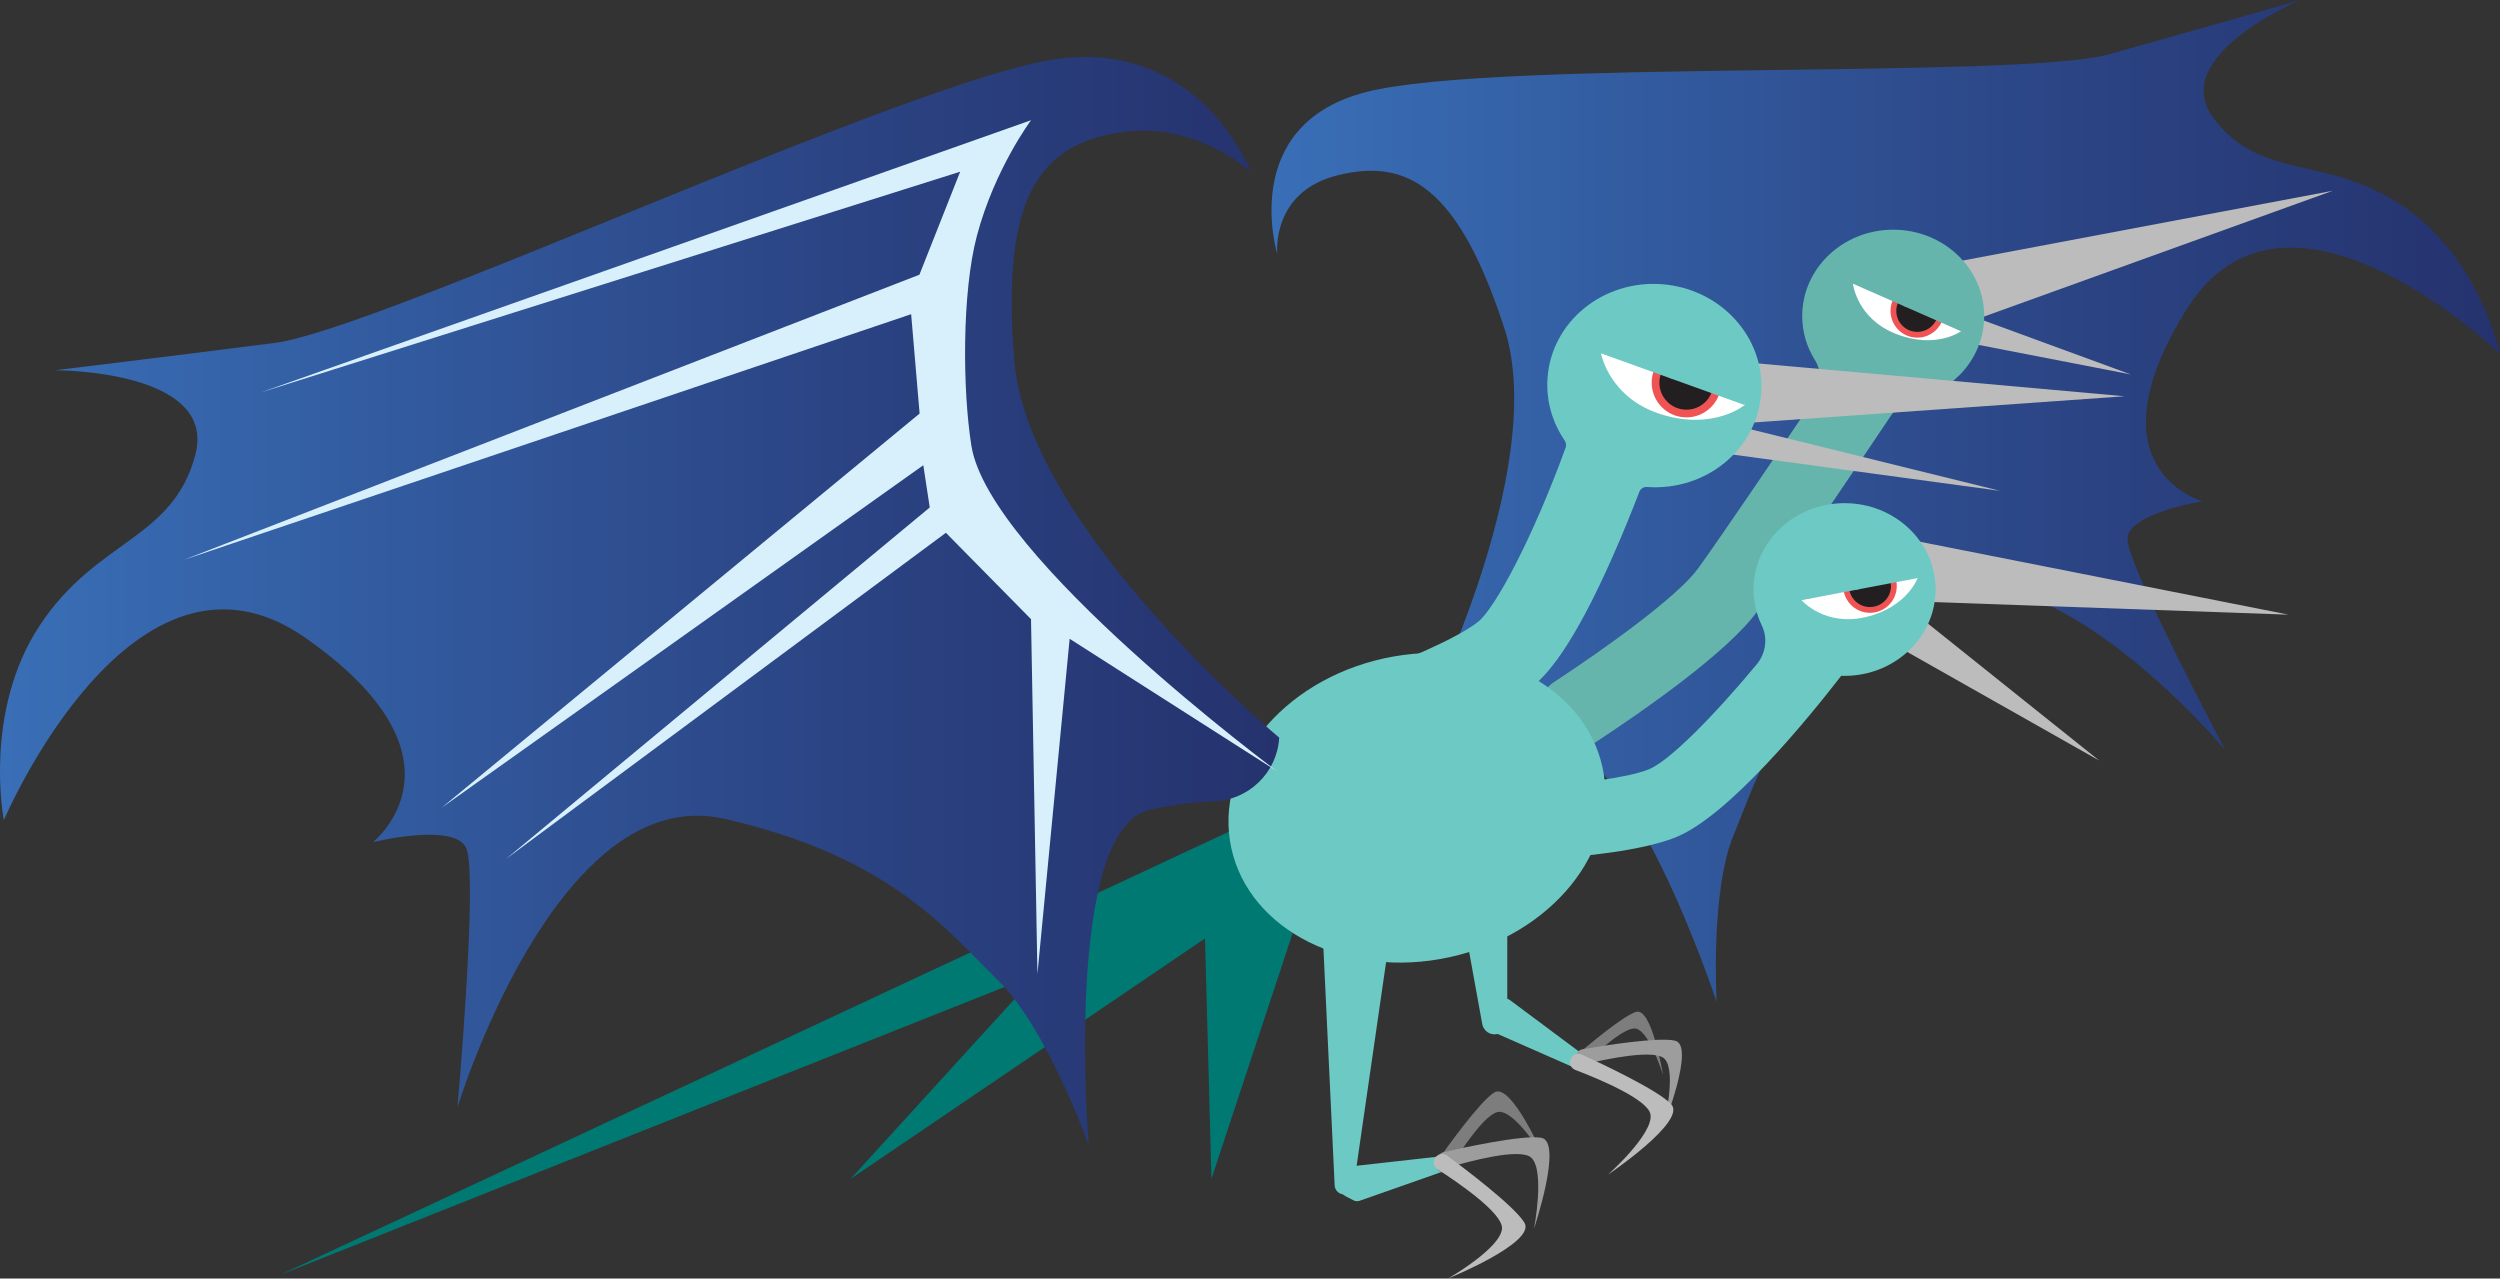 <?xml version="1.0" encoding="UTF-8"?>
<svg id="Layer_2" xmlns="http://www.w3.org/2000/svg" xmlns:xlink="http://www.w3.org/1999/xlink" viewBox="0 0 649.7 332.26">
  <rect x="0" y="0" width="649.7" height="332.26" fill="#333333" stroke="none"/>
  <defs>
    <linearGradient id="linear-gradient" x1="330.43" y1="130.19" x2="649.7" y2="130.19" gradientUnits="userSpaceOnUse">
      <stop offset="0" stop-color="#396fb7"/>
      <stop offset=".65" stop-color="#2b4484"/>
      <stop offset="1" stop-color="#25326e"/>
    </linearGradient>
    <linearGradient id="linear-gradient-2" x1="0" y1="156.22" x2="332.46" y2="156.22" xlink:href="#linear-gradient"/>
  </defs>
  <polygon points="331.33 210.55 72.88 331.28 269.63 253.09 221.07 306.35 313.16 243.88 314.83 306.35 343.54 219.47 331.33 210.55" style="fill: #007973;"/>
  <path d="M381.45,234.4l5.15-3.46c2.18-1.46,5.11.1,5.11,2.72v31.87c0,1.81-1.47,3.28-3.28,3.28h0c-1.59,0-2.95-1.13-3.23-2.7l-5.15-28.41c-.23-1.28.32-2.58,1.4-3.31Z" style="fill: #6dc9c3;"/>
  <path d="M386.72,265.01l.8,2.27c.18.52.58.94,1.08,1.16l21.09,9.28c2.18.96,3.92-2.01,2-3.44l-19.26-14.36c-.82-.61-1.96-.51-2.66.24l-2.64,2.82c-.51.55-.68,1.33-.43,2.04Z" style="fill: #6dc9c3;"/>
  <path d="M368.18,190.13s34.88-67.63,22.78-104.81c-12.11-37.18-25.42-44.08-43.1-39.83s-15.92,20.53-15.92,20.53c0,0-10.34-33.62,23.22-42.13,33.56-8.52,169.31-3.19,193.02-9.81,23.71-6.62,49.69-14.08,49.69-14.08,0,0-35.03,14.64-22.48,30.91,12.55,16.27,28.8,9.13,48.94,22.55,20.13,13.42,25.38,38.56,25.38,38.56,0,0-55.24-53.46-81.37-11.75-26.13,41.71,4.06,50.01,4.06,50.01,0,0-19.18,3.05-19.51,9.65-.33,6.6,25.43,55.02,25.43,55.02,0,0-50.94-61.13-83.48-37.83-32.54,23.3-38.03,44.91-44.22,59.66-6.19,14.75-4.5,43.6-4.5,43.6,0,0-23.15-70.39-43.71-66.51-20.56,3.88-26.72,11.43-26.72,11.43l-7.51-15.17Z" style="fill: url(#linear-gradient);"/>
  <polygon points="508.7 67.97 606.25 49.57 514.68 82.6 508.7 67.97" style="fill: #bcbcbc;"/>
  <polygon points="508.48 80.71 553.76 97.31 507.34 88.3 508.48 80.71" style="fill: #bcbcbc;"/>
  <polygon points="497.38 140.48 594.76 159.74 497.48 156.29 497.38 140.48" style="fill: #bcbcbc;"/>
  <polygon points="496.61 158.52 545.55 197.66 492.06 167.4 496.61 158.52" style="fill: #bcbcbc;"/>
  <path d="M515.66,82.13c0-12.39-10.59-22.44-23.65-22.44s-23.65,10.05-23.65,22.44c0,4.16,1.19,8.06,3.28,11.4,1.96,3.14,1.83,7.15-.24,10.21-9.22,13.71-23.26,34.45-30.05,43.92-5.11,7.12-23.32,20.3-37.5,29.6-4.3,2.82-5.56,8.56-2.85,12.94h0c2.81,4.53,8.81,5.87,13.27,2.95,12.42-8.14,34.78-23.62,42.52-34.42,8.22-11.46,26.17-38.11,34.66-50.76,1.39-2.07,3.55-3.46,5.99-4.01,10.44-2.33,18.21-11.22,18.21-21.84Z" style="fill: #65b5ad;"/>
  <path d="M479.36,130.76c-13.06,0-23.65,10.05-23.65,22.44,0,3.33.77,6.49,2.14,9.33,1.6,3.31,1.05,7.27-1.3,10.1-10.87,13.1-22.73,25.25-28.22,27.37-5.74,2.22-17.8,3.6-27.77,4.26-5.07.33-8.96,4.62-8.84,9.69h0c.12,5.41,4.72,9.61,10.12,9.27,9.86-.63,24.59-2.11,33.35-5.5,13.94-5.39,35.06-31.42,43.31-42.1.29,0,.58.02.87.02,13.06,0,23.65-10.05,23.65-22.44s-10.59-22.44-23.65-22.44Z" style="fill: #6dc9c3;"/>
  <polygon points="449.53 110.23 519.78 127.56 447.89 117.81 449.53 110.23" style="fill: #bcbcbc;"/>
  <path d="M498.8,73.2c-9.9-4.88-17.26.53-17.26.53,0,0,.98,9.08,11.27,13.08,10.29,4,16.82-.72,16.82-.72,0,0-.93-8.01-10.83-12.89Z" style="fill: #fff;"/>
  <circle cx="498.27" cy="80.79" r="6.21" style="fill: #231f20; stroke: #f05354; stroke-miterlimit: 10; stroke-width: 1.5px;"/>
  <circle cx="498.37" cy="75.3" r="1.52" style="fill: #fff;"/>
  <circle cx="495.81" cy="78.29" r="1.52" style="fill: #fff;"/>
  <path d="M482.11,145.76c-10.92,1.59-13.92,10.21-13.92,10.21,0,0,5.95,6.92,16.7,4.39,10.74-2.53,13.45-10.12,13.45-10.12,0,0-5.3-6.07-16.23-4.48Z" style="fill: #fff;"/>
  <circle cx="485.97" cy="152.3" r="6.21" style="fill: #231f20; stroke: #f05354; stroke-miterlimit: 10; stroke-width: 1.5px;"/>
  <circle cx="482.94" cy="147.73" r="1.52" style="fill: #fff;"/>
  <circle cx="482.53" cy="151.64" r="1.52" style="fill: #fff;"/>
  <ellipse cx="368.22" cy="209.94" rx="49.36" ry="39.75" transform="translate(-36.13 82.82) rotate(-12.24)" style="fill: #6dc9c3;"/>
  <line x1="546.74" y1="96.82" x2="514.36" y2="89.48" style="fill: #6dc9c3;"/>
  <polygon points="447.89 93.65 552.13 102.98 449.75 110.21 447.89 93.65" style="fill: #bcbcbc;"/>
  <path d="M431.8,73.85c-15.34-1.08-28.61,9.84-29.63,24.39-.42,5.95,1.27,11.58,4.46,16.24.37.54.47,1.22.25,1.84-8.62,23.7-18.39,41.81-22.74,45.26-5.9,4.69-21.65,11.11-31.45,14.54-1.03.36-1.58,1.48-1.23,2.51l5.75,17.07c.35,1.05,1.49,1.61,2.54,1.25,6.83-2.39,28.05-10.2,38.07-18.15,4.09-3.25,10.75-10.33,21.28-34.15,2.83-6.41,5.25-12.45,6.93-16.83.32-.83,1.14-1.33,2.02-1.26,0,0,.01,0,.02,0,15.34,1.08,28.61-9.84,29.63-24.39,1.03-14.55-10.57-27.23-25.91-28.32Z" style="fill: #6dc9c3;"/>
  <path d="M438.27,89.61c-13.21-5.41-22.21,2.22-22.21,2.22,0,0,2.08,11.62,15.7,15.86,13.63,4.24,21.63-2.43,21.63-2.43,0,0-1.91-10.24-15.12-15.65Z" style="fill: #fff;"/>
  <circle cx="438.27" cy="99.44" r="8.03" style="fill: #231f20; stroke: #f05354; stroke-miterlimit: 10; stroke-width: 2px;"/>
  <circle cx="437.9" cy="92.35" r="1.96" style="fill: #fff;"/>
  <circle cx="434.87" cy="96.43" r="1.96" style="fill: #fff;"/>
  <path d="M332.46,191.72s-65.13-54.28-68.83-97.68c-3.7-43.41,6.96-56.26,26.95-59.56,19.99-3.3,34.48,10.16,34.48,10.16,0,0-13.2-34.98-51.34-29.16-38.13,5.82-175.13,70.15-202.33,73.64-27.2,3.49-57.1,7.1-57.1,7.1,0,0,42.29-.17,36.47,21.97-5.82,22.14-25.6,21.86-40.44,44.36-14.84,22.5-9.32,50.58-9.32,50.58,0,0,33.5-78.82,78.4-47.35,44.9,31.47,17.52,53.08,17.52,53.08,0,0,21-5.19,24.2,1.45,3.2,6.63-2.24,67.49-2.24,67.49,0,0,25.77-84.83,69.26-75.03,43.5,9.8,58.51,29.59,71.26,42.05s23.53,42.79,23.53,42.79c0,0-6.77-82.27,16.01-87.21,6.5-1.41,11.92-2,16.36-2.13,9.15-.27,16.6-7.42,17.14-16.56h0Z" style="fill: url(#linear-gradient-2);"/>
  <path d="M346.56,235.65l13,2.89c1.27.28,2.11,1.49,1.92,2.78l-9.69,66.96c-.22,1.53-1.78,2.49-3.25,2h0c-.97-.33-1.64-1.21-1.69-2.24l-3.31-69.85c-.08-1.64,1.42-2.9,3.02-2.54Z" style="fill: #6dc9c3;"/>
  <path d="M349.62,310.84l2.13,1.11c.49.25,1.06.29,1.59.11l21.74-7.64c2.25-.79,1.48-4.15-.89-3.88l-23.88,2.67c-1.01.11-1.78.97-1.78,1.99v3.86c0,.75.42,1.43,1.08,1.78Z" style="fill: #6dc9c3;"/>
  <path d="M373.75,304.12h0c.86.87,2.3.7,2.94-.34,2.77-4.53,9.53-14.93,13.02-14.84,4.47.11,11.59,11.95,11.59,11.95,0,0-8.53-19.75-12.97-16.99-3.68,2.29-12.03,13.9-14.79,17.82-.52.74-.44,1.76.2,2.4Z" style="fill: #7d7d7d;"/>
  <path d="M373.57,301.55h0c.07,1.35,1.38,2.28,2.67,1.9,5.63-1.68,18.9-5.24,21.72-2.58,3.59,3.4.7,18.42.7,18.42,0,0,7.6-22.58,1.9-23.6-4.72-.84-20.21,2.54-25.38,3.72-.98.23-1.66,1.12-1.61,2.13Z" style="fill: #9e9d9e;"/>
  <path d="M373.29,300.5h0c-1.02.97-.86,2.63.32,3.39,5.13,3.3,16.92,11.33,16.73,15.34-.24,5.13-14.02,13.03-14.02,13.03,0,0,22.92-9.31,19.86-14.49-2.54-4.28-15.68-14.18-20.11-17.45-.84-.62-2.01-.55-2.77.18Z" style="fill: #bcbcbc;"/>
  <path d="M409.22,276.38h0c.52.88,1.72,1.04,2.45.32,3.17-3.1,10.76-10.15,13.57-9.36,3.59,1,6.95,12.03,6.95,12.03,0,0-2.88-17.73-7.04-16.4-3.44,1.1-12.58,8.81-15.6,11.41-.58.5-.71,1.33-.32,1.99Z" style="fill: #7d7d7d;"/>
  <path d="M409.62,274.6h0c0,1.27,1.18,2.22,2.42,1.92,5.39-1.29,18.06-3.98,20.57-1.33,3.21,3.38-.27,17.38-.27,17.38,0,0,8.29-20.88,2.98-22.12-4.4-1.03-19.15,1.37-24.08,2.23-.94.16-1.62.97-1.62,1.93Z" style="fill: #9e9d9e;"/>
  <path d="M408.39,274.81h0c-.8,1.16-.31,2.75,1.01,3.25,5.7,2.17,18.89,7.6,19.53,11.57.82,5.07-11.04,15.63-11.04,15.63,0,0,20.51-13.83,16.45-18.26-3.36-3.67-18.27-10.65-23.27-12.94-.95-.43-2.08-.12-2.67.74Z" style="fill: #bcbcbc;"/>
  <path d="M331.94,200.47s-74.83-55.5-79.49-84.6c-2.32-14.5-2.49-39.88,1.45-54.68,4.62-17.33,14.05-29.95,14.05-29.95L67.86,101.96l181.67-57.34-10.59,26.77L47.77,145.49l189.02-63.84,2.2,25.82-124.25,102.47,125.21-89.04,1.67,10.98-110.14,91.36,114.34-84.78,22.12,22.45,1.67,92.17,8.37-87.07,53.94,34.45Z" style="fill: #d8f0fb;"/>
  <polygon points="416.06 91.83 453.39 105.26 451.86 90.38 434.73 78.29 414.28 85.37 416.06 91.83" style="fill: #6dc9c3;"/>
  <polygon points="509.63 86.09 481.54 73.73 479.76 69.37 499.89 66.02 509.25 73.78 510.61 79.79 509.63 86.09" style="fill: #65b5ad;"/>
  <polygon points="498.34 150.23 468.19 155.97 462.28 157.44 464.49 147.73 479.76 135.42 485.97 139.32 499.89 146.43 498.34 150.23" style="fill: #6dc9c3;"/>
</svg>